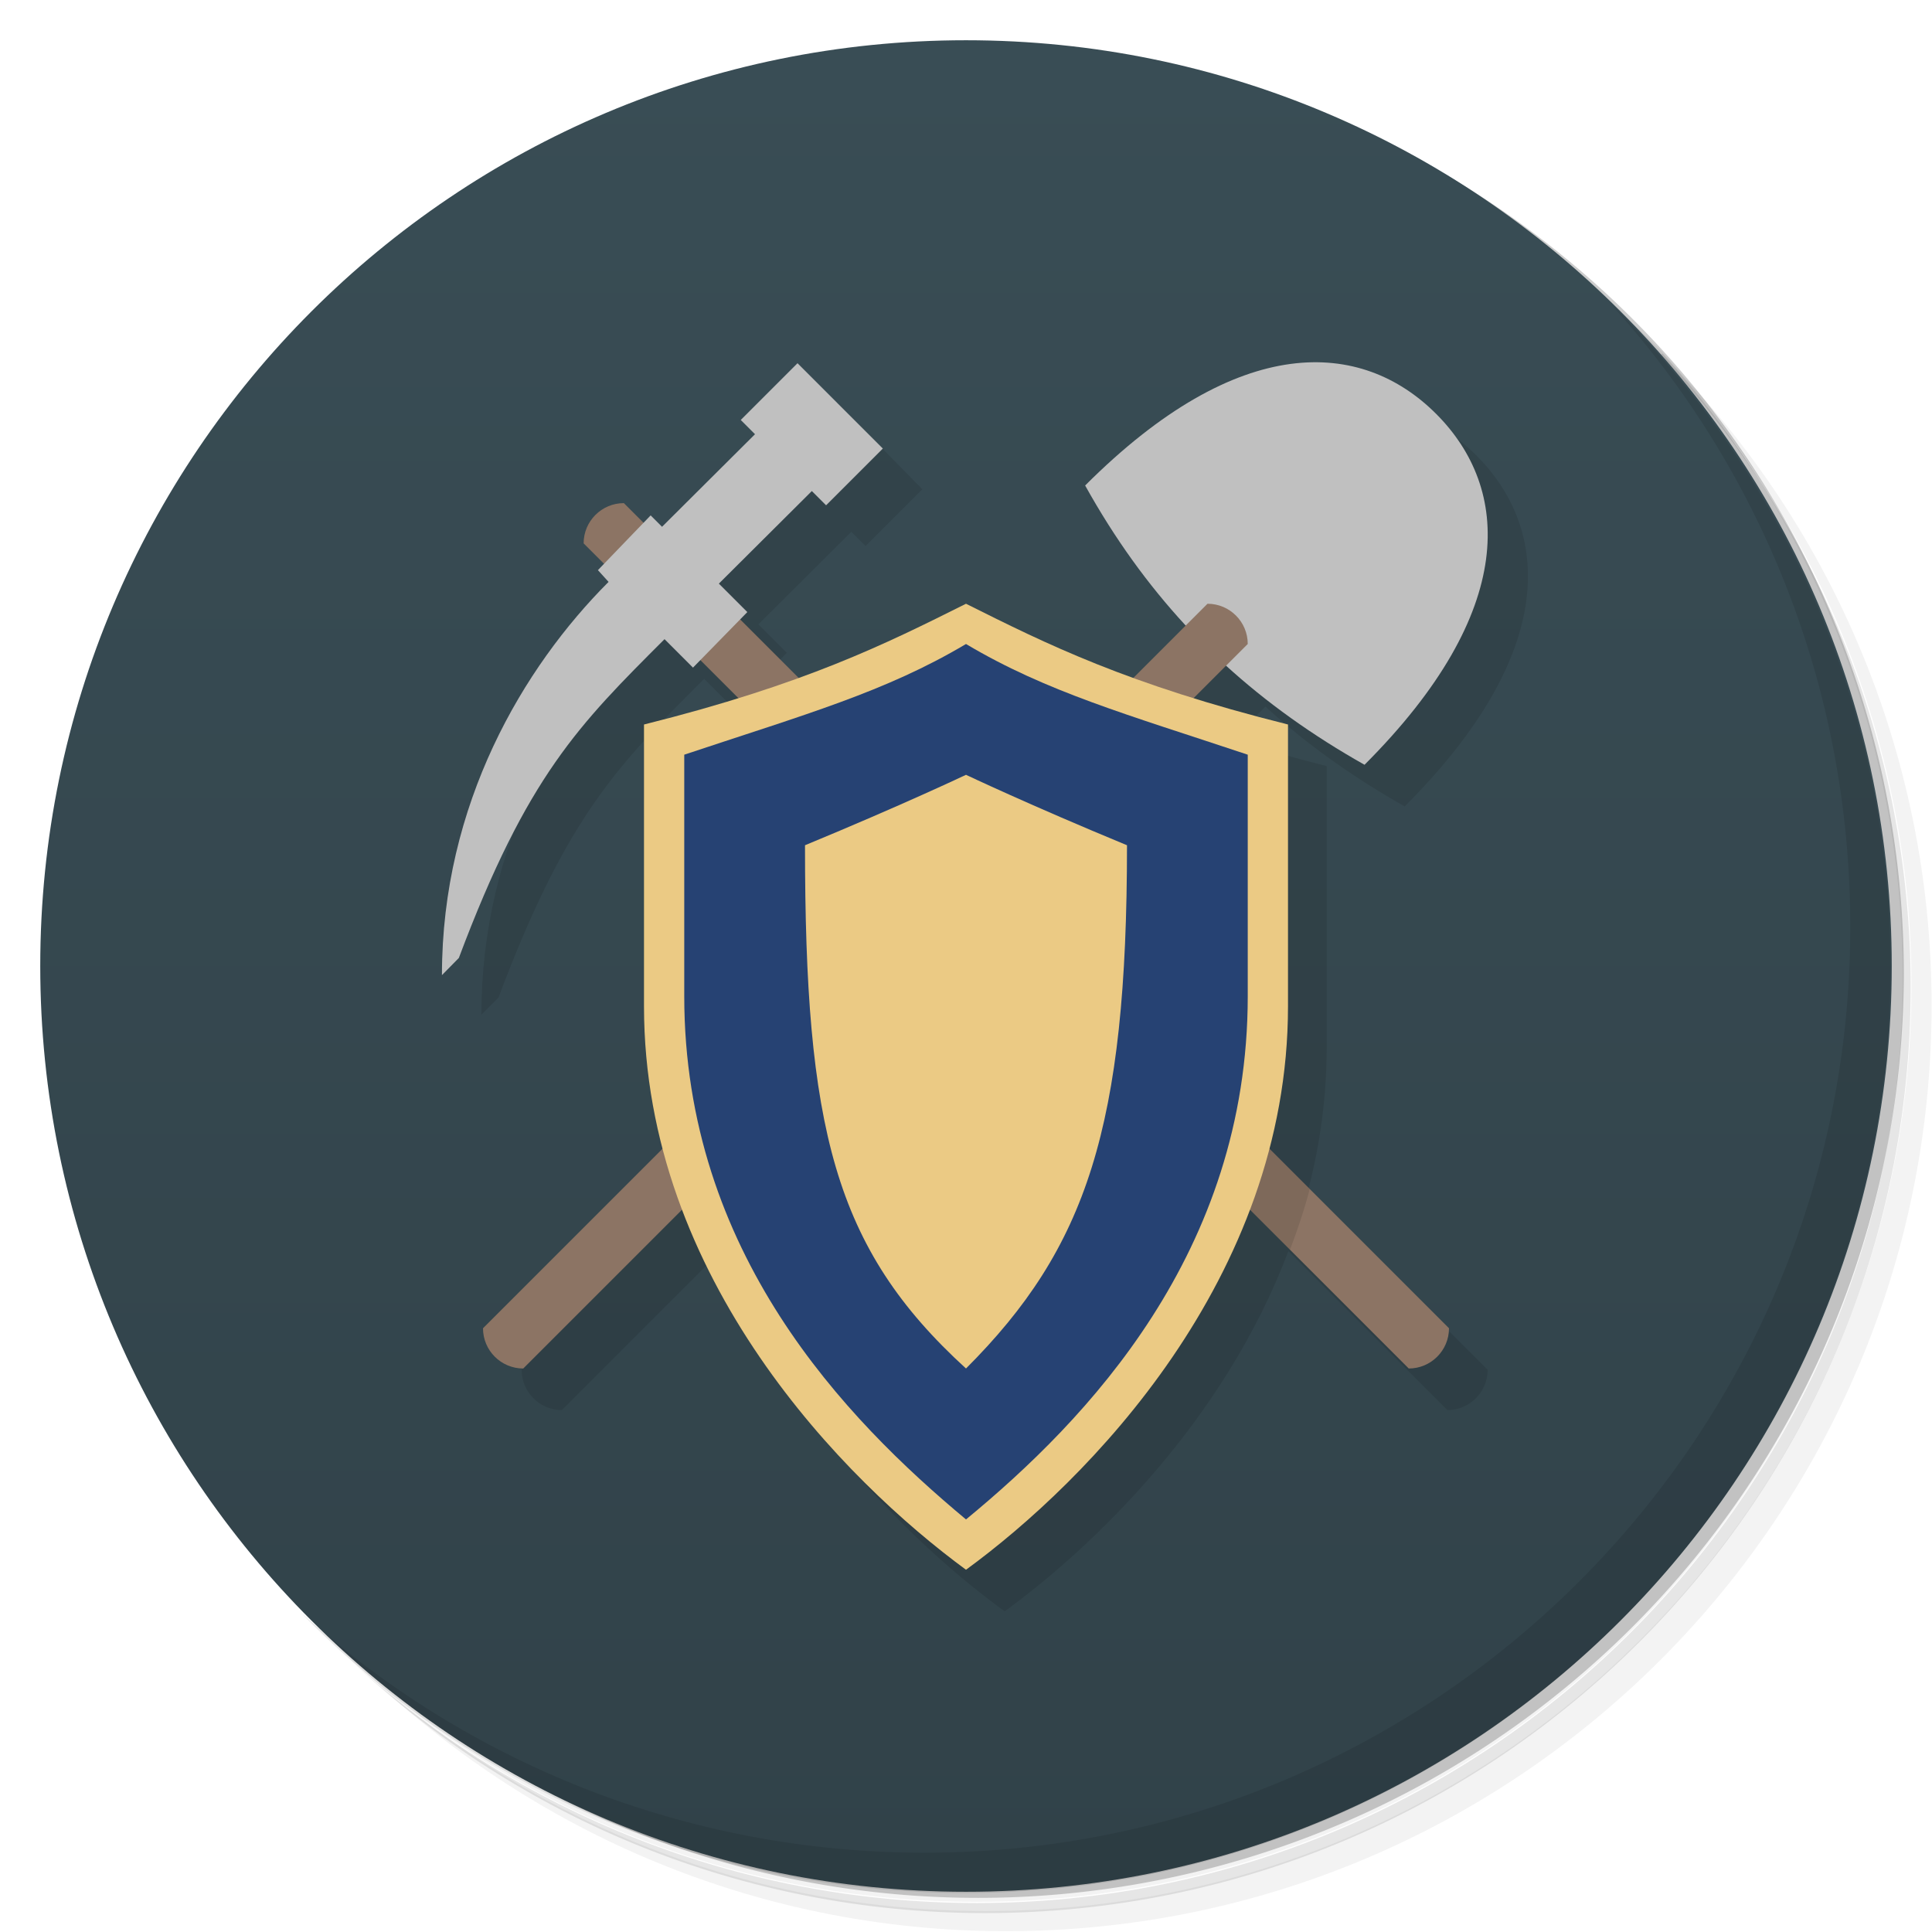 <svg version="1.1" viewBox="0 0 48 48" xmlns="http://www.w3.org/2000/svg">
 <defs>
  <linearGradient id="bg" x1="1" x2="47" gradientTransform="matrix(0 -1 1 0 -1.5e-6 48)" gradientUnits="userSpaceOnUse">
   <stop style="stop-color:#314249" offset="0"/>
   <stop style="stop-color:#394d55" offset="1"/>
  </linearGradient>
 </defs>
 <path d="m36.3 5c5.86 4.06 9.69 10.8 9.69 18.5 0 12.4-10.1 22.5-22.5 22.5-7.67 0-14.4-3.83-18.5-9.69 1.04 1.82 2.31 3.5 3.78 4.97 4.08 3.71 9.51 5.97 15.5 5.97 12.7 0 23-10.3 23-23 0-5.95-2.26-11.4-5.97-15.5-1.47-1.48-3.15-2.74-4.97-3.78zm4.97 3.78c3.85 4.11 6.22 9.64 6.22 15.7 0 12.7-10.3 23-23 23-6.08 0-11.6-2.36-15.7-6.22 4.16 4.14 9.88 6.72 16.2 6.72 12.7 0 23-10.3 23-23 0-6.34-2.58-12.1-6.72-16.2z" style="opacity:.05"/>
 <path d="m41.3 8.78c3.71 4.08 5.97 9.51 5.97 15.5 0 12.7-10.3 23-23 23-5.95 0-11.4-2.26-15.5-5.97 4.11 3.85 9.64 6.22 15.7 6.22 12.7 0 23-10.3 23-23 0-6.08-2.36-11.6-6.22-15.7z" style="opacity:.1"/>
 <path d="m31.2 2.38c8.62 3.15 14.8 11.4 14.8 21.1 0 12.4-10.1 22.5-22.5 22.5-9.71 0-18-6.14-21.1-14.8a23 23 0 0 0 44.9-7 23 23 0 0 0-16-21.9z" style="opacity:.2"/>
 <path d="m24 1c12.7 0 23 10.3 23 23s-10.3 23-23 23-23-10.3-23-23 10.3-23 23-23z" style="fill:url(#bg)"/>
 <path d="m40 7.53c3.71 4.08 5.97 9.51 5.97 15.5 0 12.7-10.3 23-23 23-5.95 0-11.4-2.26-15.5-5.97 4.18 4.29 10 6.97 16.5 6.97 12.7 0 23-10.3 23-23 0-6.46-2.68-12.3-6.97-16.5z" style="opacity:.1"/>
 <path d="m20.8 10-4.7 5.44c-2.12 2.12-4.14 5.52-4.14 9.77l0.424-0.424c1.7-4.53 2.99-5.8 5.11-7.92l0.707 0.707-0.781 12-4.46 4.46c0 0.552 0.448 1 1 1l3.95-3.95c1.59 4.22 4.85 7.35 7.05 8.95 2.2-1.6 5.46-4.73 7.05-8.95l3.95 3.95c0.552 0 1-0.448 1-1l-4.46-4.46c0.292-1.12 0.461-2.3 0.461-3.54v-7c-0.881-0.22-1.63-0.44-2.34-0.66l0.818-0.818c1.03 0.939 2.17 1.75 3.46 2.48 3.83-3.83 3.63-6.87 1.78-8.72s-4.89-2.05-8.72 1.78l2.04 2.93-1 2-8.21-0.163-1.44-1.44 0.199-0.203-0.707-0.707 2.31-2.3 0.354 0.354 1.41-1.41z" style="opacity:.1"/>
 <path d="m33.9 19c-1.29-0.728-2.43-1.54-3.46-2.48l-1-0.998c-0.918-0.997-1.74-2.13-2.48-3.46 3.83-3.83 6.87-3.63 8.72-1.78s2.05 4.89-1.78 8.72z" style="fill:#c0c0c0"/>
 <path d="m13 34c-0.552 0-1-0.448-1-1l18-18c0.552 0 1 0.448 1 1l-0.521 0.521z" style="fill:#8c7464"/>
 <path d="m35 34c0.552 0 1-0.448 1-1l-20.5-20.5c-0.552 0-1 0.448-1 1z" style="fill:#8c7464"/>
 <path d="m24 21v2l8.05 8.05c0.185-0.49 0.355-0.991 0.49-1.51l-8.54-8.54z" style="opacity:.1"/>
 <path d="m24 15c-2 1-4 2-8 3v7c0 6.78 5 11.8 8 14 3-2.19 8-7.22 8-14v-7c-4-1-6-2-8-3z" style="fill:#ebca84"/>
 <path d="m11.4 23.8c1.7-4.53 2.99-5.8 5.11-7.92l0.707 0.707 1.35-1.38-0.707-0.707 2.31-2.3 0.354 0.354 1.41-1.41-2.12-2.12-1.41 1.41 0.354 0.354-2.31 2.3-0.283-0.283-1.31 1.36 0.265 0.292c-2.12 2.12-4.14 5.52-4.14 9.77z" style="fill:#c0c0c0"/>
 <path d="m24 16c-2 1.19-4 1.75-7 2.75v6c0 6.37 4 10.5 7 13 3-2.47 7-6.63 7-13v-6c-3-1-5-1.56-7-2.75zm0 3.25s1.58 0.75 4 1.75c0 7-1 10-4 13-3.29-3-4-6-4-13 2.42-1 4-1.75 4-1.75z" style="fill:#264273"/>
</svg>
